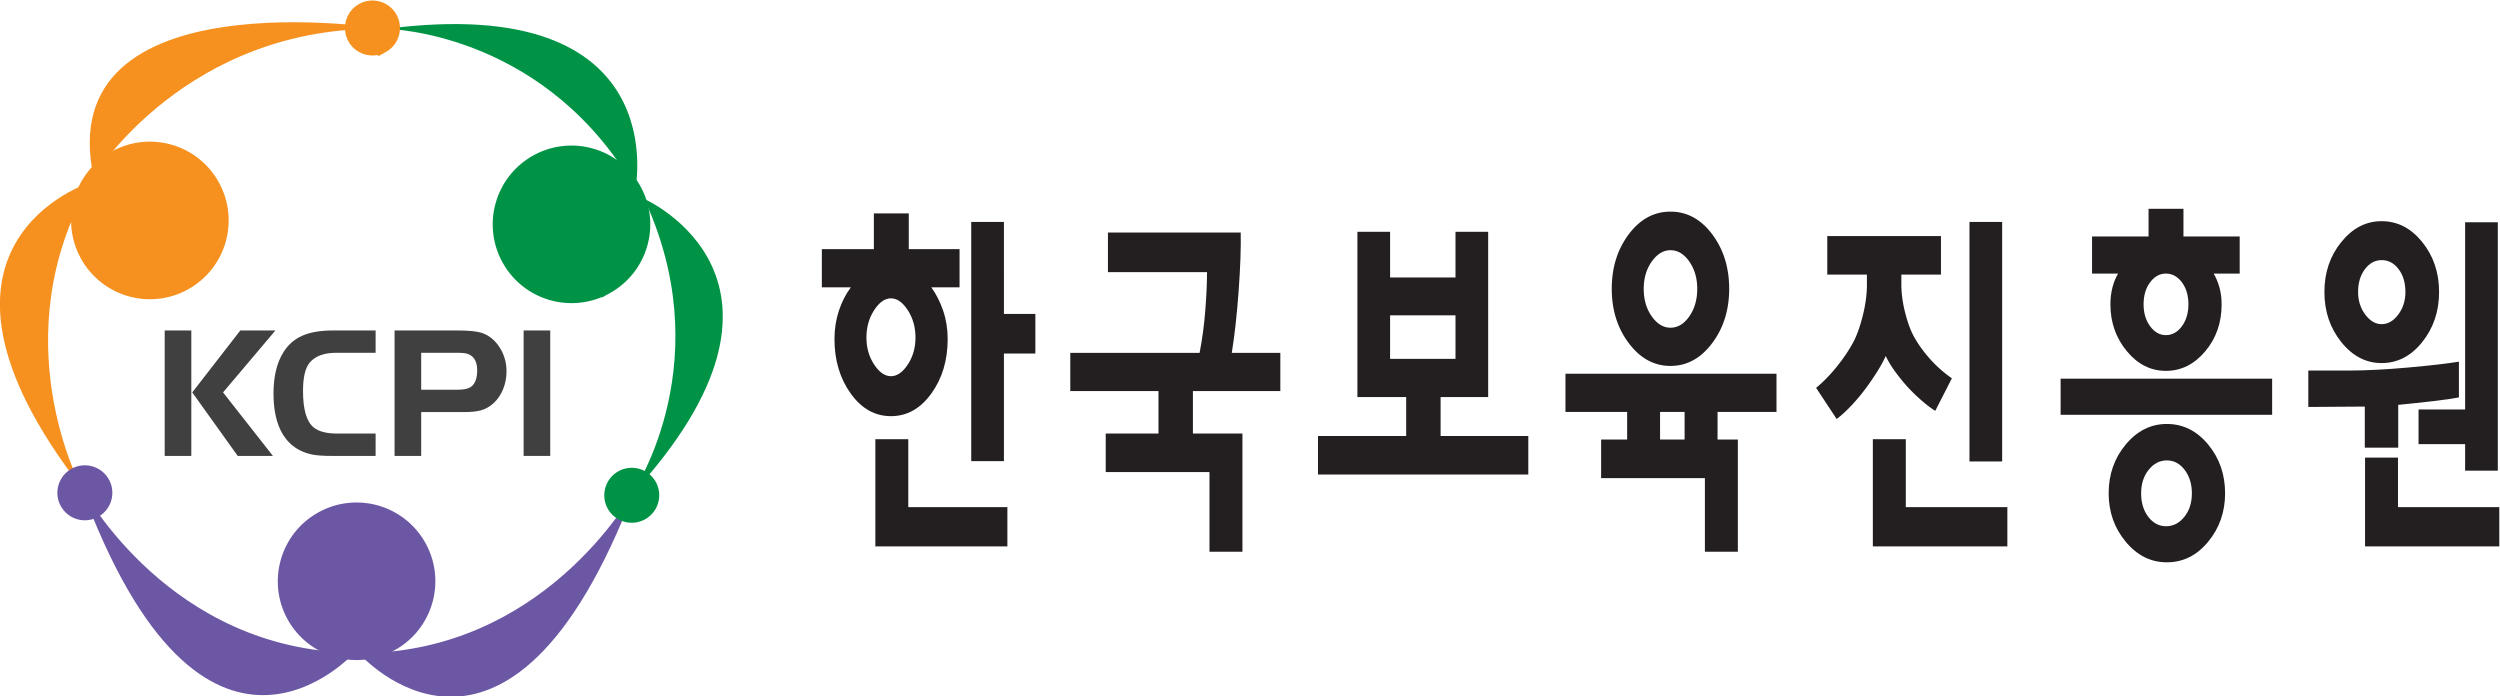 <svg xmlns="http://www.w3.org/2000/svg" xml:space="preserve" width="1076.918" height="300" viewBox="0 0 1076.918 300"><path d="M291.211 606.07c-11.49-6.345-25.95-2.183-32.288 9.3-6.351 11.49-2.18 25.944 9.297 32.296 11.487 6.344 25.948 2.186 32.285-9.301 6.365-11.49 2.197-25.948-9.294-32.296" style="fill:#009345;fill-opacity:1;fill-rule:nonzero;stroke:none;stroke-width:3.394" transform="matrix(1.333 0 0 -1.333 -126.682 932.256)"/><path d="M291.211 606.07c-11.49-6.345-25.95-2.183-32.288 9.3-6.351 11.49-2.18 25.944 9.297 32.296 11.487 6.344 25.948 2.186 32.285-9.301 6.365-11.49 2.197-25.948-9.294-32.296z" style="fill:none;stroke:#009345;stroke-width:3.394;stroke-linecap:butt;stroke-linejoin:miter;stroke-miterlimit:4;stroke-dasharray:none;stroke-opacity:1" transform="matrix(1.333 0 0 -1.333 -126.682 932.256)"/><path d="M154.971 607.336c-11.49-6.351-25.947-2.18-32.302 9.308-6.347 11.48-2.179 25.94 9.311 32.288 11.487 6.344 25.951 2.183 32.289-9.308 6.347-11.483 2.179-25.934-9.298-32.288" style="fill:#f6901e;fill-opacity:1;fill-rule:nonzero;stroke:none;stroke-width:3.394" transform="matrix(1.333 0 0 -1.333 -126.682 932.256)"/><path d="M154.971 607.336c-11.49-6.351-25.947-2.18-32.302 9.308-6.347 11.48-2.179 25.94 9.311 32.288 11.487 6.344 25.951 2.183 32.289-9.308 6.347-11.483 2.179-25.934-9.298-32.288z" style="fill:none;stroke:#f6901e;stroke-width:3.394;stroke-linecap:butt;stroke-linejoin:miter;stroke-miterlimit:4;stroke-dasharray:none;stroke-opacity:1" transform="matrix(1.333 0 0 -1.333 -126.682 932.256)"/><path d="M219.728 690.034s-108.4 17.56-94.451-47.856c0 0 29.925 49.352 94.451 47.856M124.306 640.435s-63.846-19.84-3.027-98.45c0 0-26.012 48.371 3.027 98.45" style="fill:#f6901e;fill-opacity:1;fill-rule:nonzero;stroke:none;stroke-width:3.394" transform="matrix(1.333 0 0 -1.333 -126.682 932.256)"/><path d="M221.752 490.725c-11.48-6.344-25.924-2.183-32.288 9.3-6.338 11.491-2.183 25.952 9.307 32.296 11.49 6.348 25.951 2.18 32.302-9.304 6.334-11.49 2.17-25.941-9.321-32.292" style="fill:#6c57a4;fill-opacity:1;fill-rule:nonzero;stroke:none;stroke-width:3.394" transform="matrix(1.333 0 0 -1.333 -126.682 932.256)"/><path d="M221.752 490.725c-11.48-6.344-25.924-2.183-32.288 9.3-6.338 11.491-2.183 25.952 9.307 32.296 11.49 6.348 25.951 2.18 32.302-9.304 6.334-11.49 2.17-25.941-9.321-32.292z" style="fill:none;stroke:#6c57a4;stroke-width:3.394;stroke-linecap:butt;stroke-linejoin:miter;stroke-miterlimit:4;stroke-dasharray:none;stroke-opacity:1" transform="matrix(1.333 0 0 -1.333 -126.682 932.256)"/><path d="M209.522 488.421s-48.806-54.482-88.393 53.904c1.253-2.243 28.918-53.106 88.393-53.904M210.99 488.282s48.08-55.13 89.092 52.71c-1.27-2.23-29.617-52.71-89.092-52.71" style="fill:#6c57a4;fill-opacity:1;fill-rule:nonzero;stroke:none;stroke-width:3.394" transform="matrix(1.333 0 0 -1.333 -126.682 932.256)"/><path d="M219.728 690.034s48.857-.398 78.634-48.379l1.989-3.377s13.136 63.99-80.623 51.755M299.03 539.403s27.828 40.15 5.767 92.133l-1.613 3.565s59.862-26.128-4.154-95.698" style="fill:#009345;fill-opacity:1;fill-rule:nonzero;stroke:none;stroke-width:3.394" transform="matrix(1.333 0 0 -1.333 -126.682 932.256)"/><path d="M125.932 533.829a7.171 7.171 0 0 0-9.759 2.81c-1.924 3.47-.651 7.845 2.814 9.76 3.466 1.914 7.842.665 9.756-2.814 1.928-3.463.665-7.841-2.81-9.756" style="fill:#6c57a4;fill-opacity:1;fill-rule:nonzero;stroke:none;stroke-width:3.394" transform="matrix(1.333 0 0 -1.333 -126.682 932.256)"/><path d="M125.932 533.829a7.171 7.171 0 0 0-9.759 2.81c-1.924 3.47-.651 7.845 2.814 9.76 3.466 1.914 7.842.665 9.756-2.814 1.928-3.463.665-7.841-2.81-9.756z" style="fill:none;stroke:#6c57a4;stroke-width:3.394;stroke-linecap:butt;stroke-linejoin:miter;stroke-miterlimit:4;stroke-dasharray:none;stroke-opacity:1" transform="matrix(1.333 0 0 -1.333 -126.682 932.256)"/><path d="M218.88 684.032c-3.476-1.918-7.855-.652-9.77 2.814a7.197 7.197 0 0 0 2.81 9.762 7.194 7.194 0 0 0 9.77-2.817c1.915-3.47.655-7.845-2.81-9.76" style="fill:#f6901e;fill-opacity:1;fill-rule:nonzero;stroke:none;stroke-width:3.394" transform="matrix(1.333 0 0 -1.333 -126.682 932.256)"/><path d="M218.88 684.032c-3.476-1.918-7.855-.652-9.77 2.814a7.197 7.197 0 0 0 2.81 9.762 7.194 7.194 0 0 0 9.77-2.817c1.915-3.47.655-7.845-2.81-9.76z" style="fill:none;stroke:#f6901e;stroke-width:3.394;stroke-linecap:butt;stroke-linejoin:miter;stroke-miterlimit:4;stroke-dasharray:none;stroke-opacity:1" transform="matrix(1.333 0 0 -1.333 -126.682 932.256)"/><path d="M302.664 533.032a7.18 7.18 0 0 0-9.759 2.81c-1.91 3.466-.652 7.842 2.814 9.756 3.48 1.918 7.845.665 9.76-2.81a7.184 7.184 0 0 0-2.815-9.756" style="fill:#009345;fill-opacity:1;fill-rule:nonzero;stroke:none;stroke-width:3.394" transform="matrix(1.333 0 0 -1.333 -126.682 932.256)"/><path d="M302.664 533.032a7.18 7.18 0 0 0-9.759 2.81c-1.91 3.466-.652 7.842 2.814 9.756 3.48 1.918 7.845.665 9.76-2.81a7.184 7.184 0 0 0-2.815-9.756z" style="fill:none;stroke:#009345;stroke-width:3.394;stroke-linecap:butt;stroke-linejoin:miter;stroke-miterlimit:4;stroke-dasharray:none;stroke-opacity:1" transform="matrix(1.333 0 0 -1.333 -126.682 932.256)"/><path d="m157.164 572.557 15.526 20.017h11.345l-16.922-20.017 16.12-20.523h-11.378zm-.302-20.523h-8.608v40.544h8.608z" style="fill:#404040;fill-opacity:1;fill-rule:nonzero;stroke:none;stroke-width:3.394" transform="matrix(1.333 0 0 -1.333 -126.682 932.256)"/><path d="M216.418 559.258v-7.224h-14.145c-2.688 0-4.748.136-6.167.411-4.97.97-8.507 3.758-10.618 8.354-1.382 3.069-2.071 6.87-2.071 11.402 0 5.448 1.052 9.885 3.184 13.31 1.517 2.447 3.564 4.24 6.134 5.373 2.56 1.127 5.88 1.69 9.966 1.69h13.717v-7.216h-12.736c-3.87 0-6.704-1.025-8.496-3.086-1.49-1.697-2.23-4.8-2.23-9.27 0-5.974 1.15-9.908 3.479-11.792 1.622-1.3 4.131-1.952 7.573-1.952zM231.147 573.42h11.765c2.098 0 3.574.339 4.426 1.01 1.27 1.006 1.901 2.764 1.901 5.262 0 2.726-.957 4.484-2.885 5.248-.69.279-1.779.418-3.259.418h-11.948zm0-7.217v-14.169h-8.609v40.544h20.231c3.673 0 6.328-.258 7.926-.77 2.655-.894 4.75-2.75 6.3-5.558 1.141-2.074 1.722-4.361 1.722-6.863 0-2.06-.374-4.012-1.124-5.852-.767-1.83-1.81-3.357-3.153-4.539-1.189-1.049-2.461-1.778-3.833-2.19-1.368-.403-3.235-.603-5.584-.603z" style="fill:#404040;fill-opacity:1;fill-rule:nonzero;stroke:none;stroke-width:3.394" transform="matrix(1.333 0 0 -1.333 -126.682 932.256)"/><path d="M264.244 592.577h8.605v-40.543h-8.605z" style="fill:#404040;fill-opacity:1;fill-rule:nonzero;stroke:none;stroke-width:3.394" transform="matrix(1.333 0 0 -1.333 -126.682 932.256)"/><path d="M429.621 597.92v-12.8h-10.16v-34.764h-10.566v77.3h10.567V597.92zm-41.066-40.48v-21.952h32.023v-12.695h-42.665v34.647zm-.153 41.681c-1.66 2.553-3.476 3.836-5.445 3.836-1.979 0-3.795-1.283-5.445-3.836-1.66-2.552-2.48-5.502-2.48-8.856 0-3.282.82-6.178 2.48-8.69 1.65-2.515 3.466-3.778 5.445-3.778 1.969 0 3.785 1.263 5.445 3.778 1.65 2.512 2.478 5.408 2.478 8.69 0 3.354-.828 6.304-2.478 8.856m16.721 19.73v-12.347h-9.12c1.544-2.135 2.813-4.633 3.804-7.495.985-2.858 1.477-5.926 1.477-9.199 0-6.867-1.755-12.74-5.282-17.614-3.523-4.881-7.872-7.315-13.045-7.315-5.176 0-9.518 2.434-13.007 7.315-3.497 4.875-5.248 10.747-5.248 17.614 0 3.273.488 6.341 1.442 9.2.958 2.86 2.24 5.36 3.85 7.494h-9.37v12.346h16.807v11.552h11.283V618.85zM484.536 599.067c.37 4.8.557 8.917.557 12.352h-32.02v12.808h42.91c.105-5.031-.126-11.375-.683-19.04-.56-7.658-1.3-14.274-2.203-19.844h15.686v-12.346h-28.252v-13.72h16.008v-38.202h-10.652v25.734h-33.53v12.467h17.047v13.721h-28.497v12.346h41.786c.852 4.348 1.466 8.92 1.843 13.724" style="fill:#231f20;fill-opacity:1;fill-rule:nonzero;stroke:none;stroke-width:3.394" transform="matrix(1.333 0 0 -1.333 -126.682 932.256)"/><path d="M544.252 583.402h21.138v14.067h-21.138zm-10.564-12.352v53.405h10.564v-14.752h21.134v14.752h10.56V571.05h-15.37v-12.577h28.337v-12.465h-67.957v12.465h28.496v12.577zM631.494 557.33h7.93v8.92h-7.93zm-2.678 39.793c1.737-2.441 3.75-3.656 6.042-3.656 2.355 0 4.375 1.215 6.086 3.656 1.704 2.444 2.563 5.417 2.563 8.92 0 3.436-.859 6.365-2.563 8.81-1.71 2.436-3.73 3.658-6.086 3.658-2.292 0-4.305-1.222-6.042-3.659-1.732-2.444-2.6-5.373-2.6-8.809 0-3.503.868-6.476 2.6-8.92m19.535 26.53c3.649-4.877 5.478-10.746 5.478-17.61 0-6.86-1.843-12.729-5.522-17.607-3.677-4.881-8.157-7.322-13.45-7.322-5.274 0-9.762 2.44-13.441 7.322-3.687 4.878-5.53 10.747-5.53 17.607 0 6.864 1.83 12.733 5.489 17.61 3.66 4.879 8.15 7.323 13.483 7.323 5.34 0 9.837-2.444 13.493-7.322m-47.428-57.404v12.349h68.199v-12.35h-19.047v-8.92h6.558v-36.253h-10.648v23.789h-33.538v12.464h8.412v8.92zM731.482 627.656h10.563v-77.418h-10.563Zm-20.574-70.215V535.49h32.818v-12.695h-43.47v34.647zm-25.377 53.182v12.457h36.738v-12.457h-12.8v-3.09c0-2.898.397-5.926 1.198-9.097.797-3.16 1.731-5.733 2.8-7.715 1.277-2.363 2.974-4.75 5.082-7.15 2.108-2.402 4.525-4.551 7.244-6.455l-5.367-10.52c-1.324.838-2.77 1.921-4.311 3.252a59.51 59.51 0 0 0-4.566 4.406 63.993 63.993 0 0 0-4.05 4.976c-1.248 1.718-2.274 3.405-3.078 5.089-.69-1.528-1.572-3.15-2.644-4.868a79.925 79.925 0 0 0-3.436-5.078 60.82 60.82 0 0 0-4.806-5.835c-1.711-1.83-3.357-3.357-4.963-4.58l-6.646 10.065c2.4 1.983 4.735 4.406 7.01 7.264 2.26 2.855 4.06 5.622 5.403 8.286 1.066 2.22 1.996 5 2.804 8.347.794 3.357 1.198 6.484 1.198 9.383v3.32z" style="fill:#231f20;fill-opacity:1;fill-rule:nonzero;stroke:none;stroke-width:3.394" transform="matrix(1.333 0 0 -1.333 -126.682 932.256)"/><path d="M800.118 608.16c-1.412 1.863-3.137 2.797-5.163 2.797-1.973 0-3.677-.934-5.085-2.798-1.409-1.87-2.122-4.25-2.122-7.145 0-2.824.713-5.187 2.122-7.091 1.408-1.908 3.112-2.855 5.085-2.855 2.026 0 3.75.947 5.163 2.855 1.408 1.904 2.121 4.267 2.121 7.091 0 2.896-.713 5.275-2.121 7.145m.8-75.815c1.627 2.023 2.438 4.555 2.438 7.607 0 2.973-.767 5.482-2.318 7.552-1.552 2.05-3.47 3.083-5.764 3.083-2.292 0-4.26-1.012-5.876-3.028-1.636-2.023-2.444-4.562-2.444-7.607 0-3.052.767-5.584 2.318-7.607 1.548-2.02 3.466-3.032 5.764-3.032 2.291 0 4.257 1.012 5.883 3.032m7.685 23.388c3.656-4.42 5.485-9.681 5.485-15.781 0-6.022-1.83-11.243-5.485-15.663-3.656-4.426-8.096-6.636-13.33-6.636-5.18 0-9.607 2.21-13.29 6.636-3.68 4.42-5.523 9.64-5.523 15.663 0 6.1 1.844 11.361 5.523 15.78 3.683 4.417 8.11 6.63 13.29 6.63 5.234 0 9.674-2.213 13.33-6.63m10.204 67.228v-12.002h-8.405c.798-1.365 1.426-2.893 1.887-4.57.445-1.683.676-3.469.676-5.373 0-5.947-1.779-11.022-5.326-15.21-3.544-4.193-7.774-6.287-12.685-6.287-4.909 0-9.125 2.125-12.648 6.398-3.517 4.274-5.279 9.305-5.279 15.1 0 1.903.21 3.689.635 5.373.428 1.676 1.039 3.204 1.843 4.569h-8.411v12.002h18.259v8.925h11.28v-8.925zm-57.873-45.964h68.355V565.33h-68.355zM876.603 555.85v11.202h15.051v60.49h10.564v-80.277h-10.564v8.585zm-6.643-4.355V535.49h32.74v-12.695h-43.385v28.7zm.075 46.202c1.547 2.06 2.325 4.495 2.325 7.315 0 2.97-.733 5.432-2.196 7.377-1.474 1.945-3.296 2.919-5.49 2.919-2.134 0-3.934-.974-5.4-2.92-1.466-1.944-2.206-4.405-2.206-7.376 0-2.82.777-5.254 2.325-7.315 1.544-2.057 3.306-3.085 5.282-3.085 2.026 0 3.812 1.028 5.36 3.085m7.77 23.436c3.621-4.494 5.438-9.868 5.438-16.12 0-6.253-1.817-11.64-5.438-16.179-3.63-4.535-8.008-6.799-13.13-6.799-5.068 0-9.42 2.264-13.049 6.8-3.632 4.538-5.444 9.925-5.444 16.177 0 6.253 1.812 11.627 5.444 16.12 3.629 4.505 7.98 6.76 13.049 6.76 5.122 0 9.5-2.255 13.13-6.76m-20.652-53.167-16.172-.112v11.775h13.364c5.387 0 11.694.33 18.894.971 7.21.645 12.675 1.283 16.409 1.891v-11.551c-1.976-.384-4.746-.781-8.317-1.199-3.58-.42-7.345-.825-11.296-1.205v-13.832h-10.802v13.262z" style="fill:#231f20;fill-opacity:1;fill-rule:nonzero;stroke:none;stroke-width:3.394" transform="matrix(1.333 0 0 -1.333 -126.682 932.256)"/></svg>